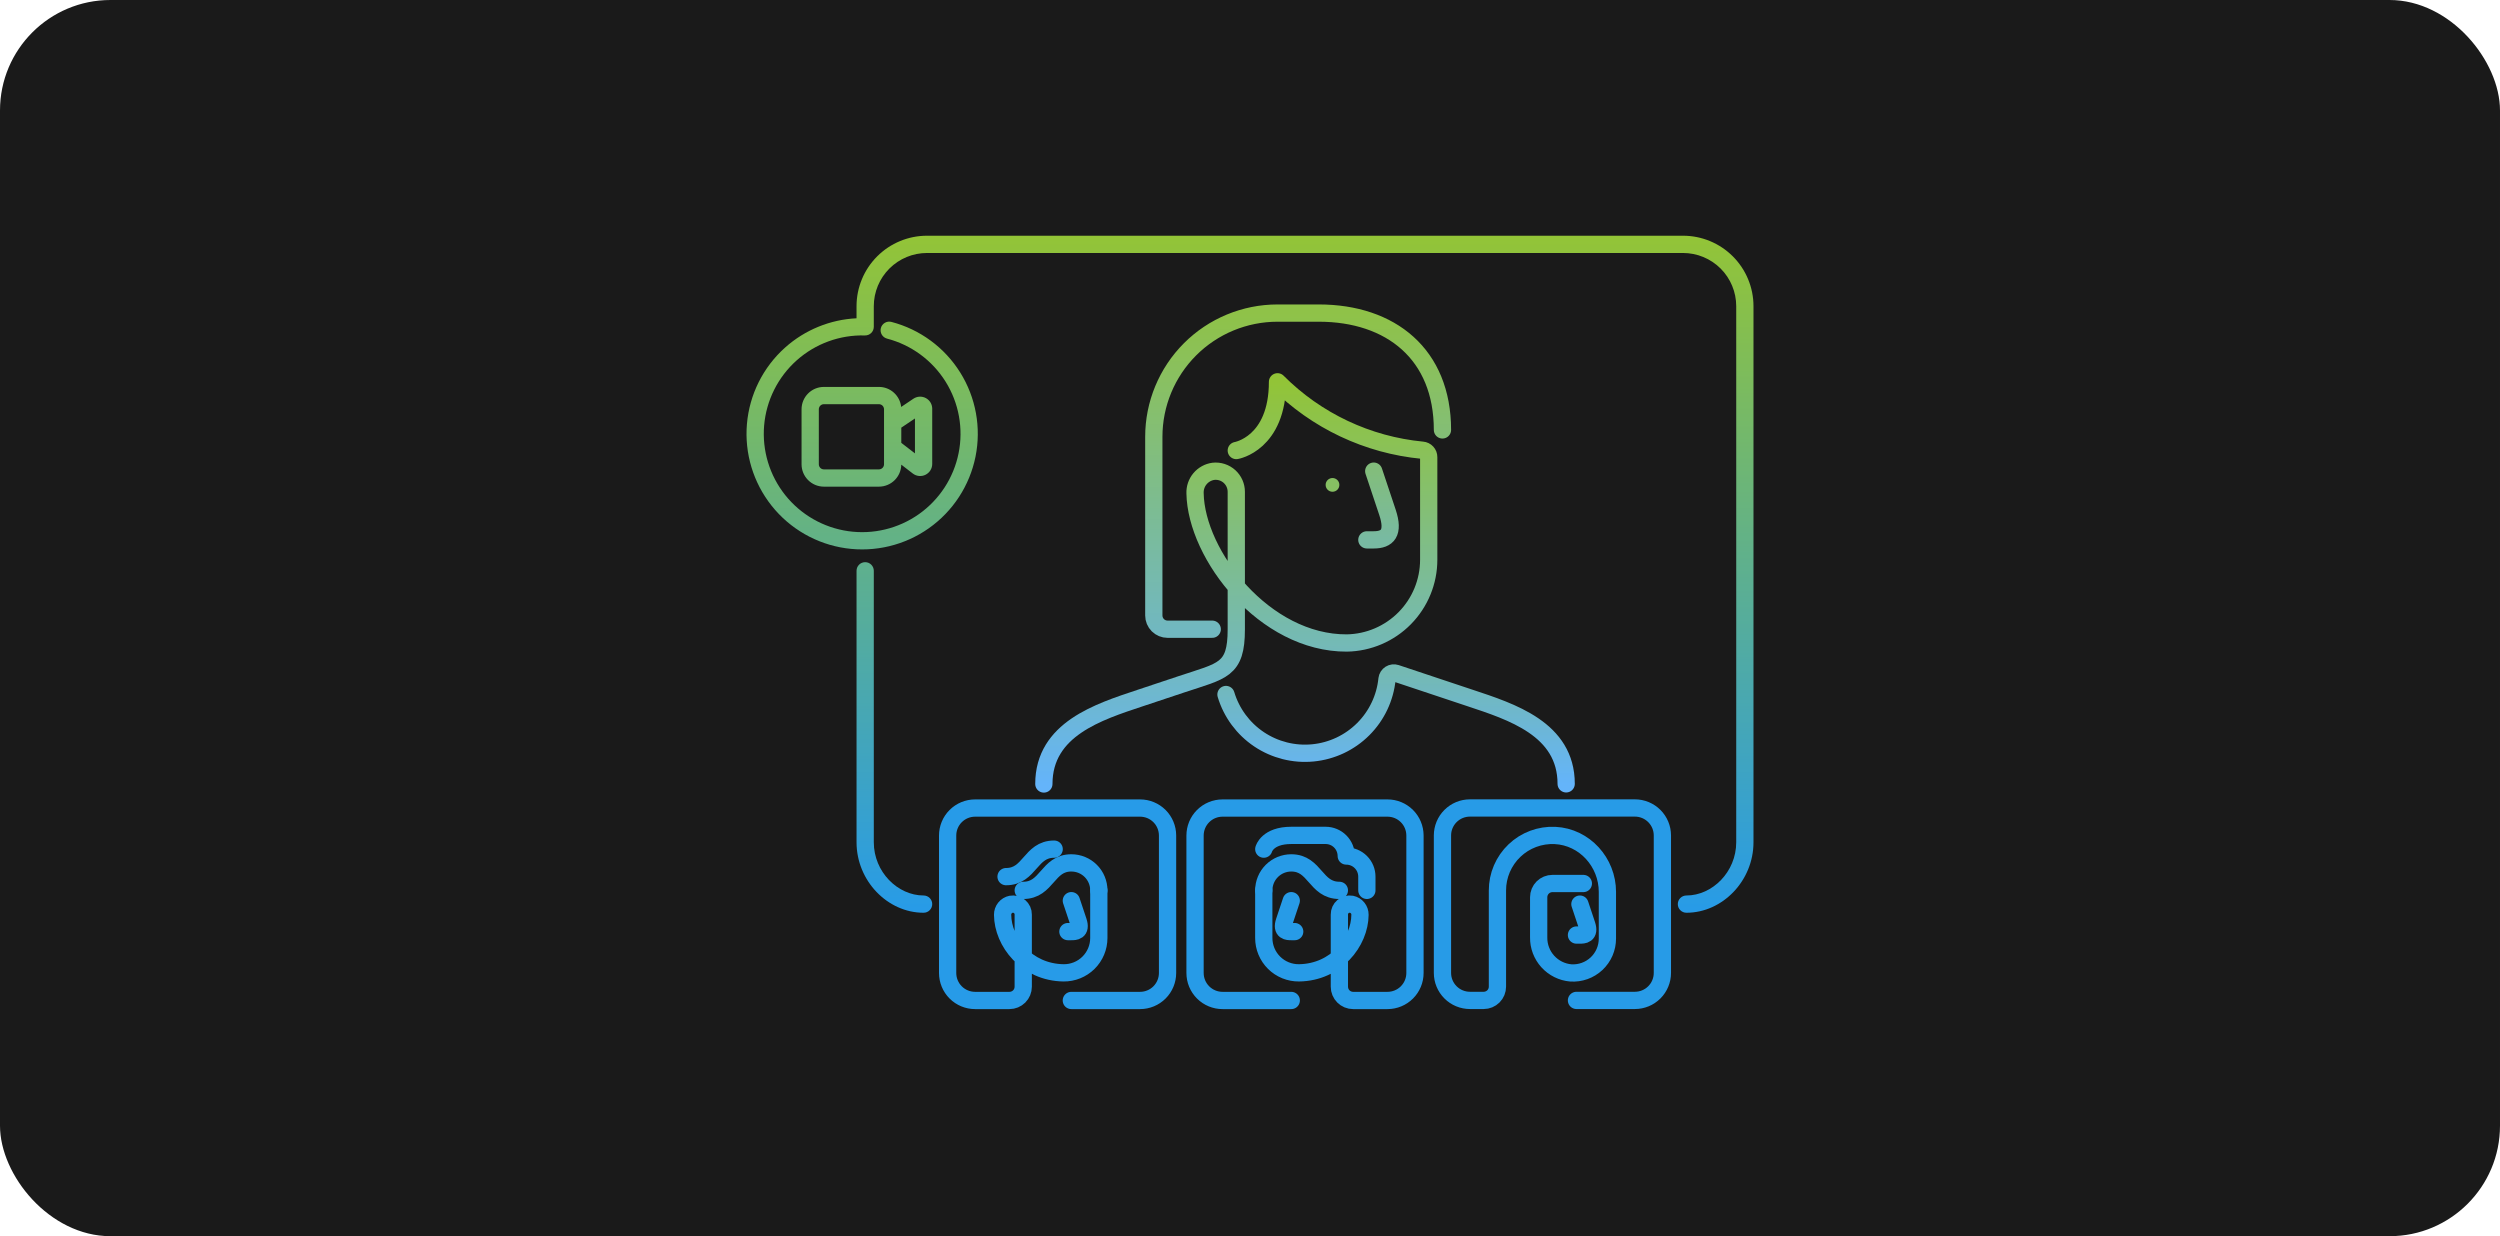 <svg width="362" height="179" viewBox="0 0 362 179" fill="none" xmlns="http://www.w3.org/2000/svg">
<rect width="362" height="179" rx="16" fill="#1A1A1A"/>
<path fill-rule="evenodd" clip-rule="evenodd" d="M128.783 38.889C130.228 37.444 132.188 36.632 134.232 36.632H243.698C245.742 36.632 247.702 37.444 249.148 38.889C250.593 40.334 251.405 42.294 251.405 44.338V121.96C251.405 126.265 247.935 129.666 244.196 129.666C243.506 129.666 242.946 130.226 242.946 130.916C242.946 131.606 243.506 132.166 244.196 132.166C249.413 132.166 253.905 127.547 253.905 121.96V44.338C253.905 41.631 252.829 39.035 250.915 37.121C249.001 35.207 246.405 34.132 243.698 34.132H134.232C131.525 34.132 128.929 35.207 127.015 37.121C125.101 39.035 124.026 41.631 124.026 44.338V46.087C120.21 46.273 116.557 47.76 113.688 50.322C110.499 53.169 108.519 57.13 108.156 61.39C107.793 65.651 109.074 69.889 111.736 73.236C114.398 76.582 118.239 78.784 122.472 79.388C126.705 79.993 131.009 78.955 134.502 76.488C137.994 74.021 140.41 70.311 141.255 66.119C142.099 61.927 141.308 57.571 139.043 53.944C136.779 50.317 133.212 47.693 129.075 46.612C128.407 46.437 127.724 46.837 127.549 47.505C127.375 48.173 127.775 48.856 128.443 49.031C131.962 49.951 134.996 52.182 136.923 55.268C138.849 58.353 139.522 62.059 138.804 65.625C138.086 69.191 136.03 72.347 133.059 74.446C130.088 76.545 126.427 77.428 122.826 76.913C119.225 76.399 115.957 74.526 113.692 71.679C111.428 68.832 110.338 65.227 110.647 61.603C110.956 57.978 112.64 54.609 115.353 52.186C118.067 49.764 121.604 48.471 125.241 48.573C125.578 48.583 125.905 48.455 126.147 48.22C126.389 47.985 126.526 47.661 126.526 47.324V44.338C126.526 42.294 127.338 40.334 128.783 38.889ZM126.527 82.652C126.527 81.961 125.967 81.402 125.277 81.402C124.587 81.402 124.027 81.961 124.027 82.652V121.96C124.027 127.547 128.519 132.166 133.736 132.166C134.426 132.166 134.986 131.607 134.986 130.916C134.986 130.226 134.426 129.666 133.736 129.666C129.996 129.666 126.527 126.265 126.527 121.96V82.652ZM133.159 57.438C133.474 57.424 133.786 57.495 134.064 57.643C134.341 57.792 134.573 58.013 134.736 58.282C134.898 58.552 134.985 58.86 134.986 59.175L134.986 59.181L134.986 67.182L134.986 67.185C134.985 67.511 134.893 67.831 134.721 68.107C134.548 68.384 134.301 68.606 134.008 68.75C133.716 68.894 133.389 68.953 133.064 68.92C132.74 68.888 132.431 68.765 132.173 68.566L132.172 68.565L130.506 67.281C130.477 69.045 129.038 70.467 127.266 70.467H119.305C117.515 70.467 116.065 69.016 116.065 67.227V59.266C116.065 57.476 117.515 56.025 119.305 56.025H127.266C128.941 56.025 130.318 57.295 130.489 58.925L132.268 57.73L132.277 57.724L132.277 57.724C132.54 57.551 132.845 57.452 133.159 57.438ZM132.486 60.595L130.508 61.923V64.125L132.486 65.651V60.595ZM118.565 59.266C118.565 58.857 118.896 58.525 119.305 58.525H127.266C127.675 58.525 128.007 58.857 128.007 59.266V67.227C128.007 67.636 127.675 67.967 127.266 67.967H119.305C118.896 67.967 118.565 67.636 118.565 67.227V59.266Z" fill="url(#paint0_linear_1241_30515)"/>
<path d="M159.11 128.926V135.827C159.109 136.494 158.977 137.155 158.719 137.77C158.461 138.386 158.084 138.944 157.609 139.413C157.135 139.882 156.572 140.252 155.953 140.501C155.334 140.751 154.672 140.875 154.005 140.868C148.631 140.798 145.208 136.389 145.178 132.459C145.173 132.101 145.293 131.754 145.518 131.476C145.742 131.198 146.057 131.007 146.407 130.936C146.624 130.897 146.847 130.907 147.059 130.964C147.272 131.021 147.47 131.125 147.638 131.268C147.805 131.41 147.94 131.589 148.031 131.789C148.122 131.99 148.167 132.208 148.163 132.429V142.878C148.163 143.406 147.954 143.912 147.58 144.285C147.207 144.658 146.701 144.868 146.173 144.868H141.197C140.142 144.868 139.129 144.449 138.383 143.702C137.636 142.956 137.217 141.943 137.217 140.887V120.984C137.217 119.929 137.636 118.916 138.383 118.17C139.129 117.423 140.142 117.004 141.197 117.004H165.081C166.137 117.004 167.149 117.423 167.896 118.17C168.642 118.916 169.062 119.929 169.062 120.984V140.887C169.062 141.943 168.642 142.956 167.896 143.702C167.149 144.449 166.137 144.868 165.081 144.868H155.129" stroke="#279BE8" stroke-width="2.5" stroke-linecap="round" stroke-linejoin="round"/>
<path d="M159.112 128.926C159.112 127.87 158.692 126.858 157.946 126.111C157.199 125.365 156.187 124.946 155.131 124.946C151.648 124.946 151.648 128.926 148.165 128.926" stroke="#279BE7" stroke-width="2.5" stroke-linecap="round" stroke-linejoin="round"/>
<path d="M155.13 130.418L156.126 133.403C156.623 134.896 155.628 134.896 155.13 134.896H154.633" stroke="#279BE7" stroke-width="2.5" stroke-linecap="round" stroke-linejoin="round"/>
<path d="M152.643 122.955C149.16 122.955 149.16 126.936 145.677 126.936" stroke="#279BE7" stroke-width="2.5" stroke-linecap="round" stroke-linejoin="round"/>
<path d="M182.995 128.926V135.827C182.996 136.494 183.128 137.155 183.386 137.77C183.644 138.386 184.021 138.944 184.495 139.413C184.97 139.882 185.533 140.252 186.152 140.501C186.771 140.751 187.433 140.875 188.1 140.868C193.474 140.798 196.897 136.389 196.927 132.459C196.932 132.101 196.812 131.754 196.587 131.476C196.363 131.198 196.048 131.007 195.698 130.936C195.481 130.897 195.258 130.907 195.046 130.964C194.833 131.021 194.635 131.125 194.467 131.268C194.3 131.41 194.165 131.589 194.074 131.789C193.983 131.99 193.938 132.208 193.942 132.429V142.878C193.942 143.406 194.151 143.912 194.525 144.285C194.898 144.658 195.404 144.868 195.932 144.868H200.908C201.963 144.868 202.976 144.449 203.722 143.702C204.469 142.956 204.888 141.943 204.888 140.887V120.984C204.888 119.929 204.469 118.916 203.722 118.17C202.976 117.423 201.963 117.004 200.908 117.004H177.024C175.968 117.004 174.956 117.423 174.209 118.17C173.463 118.916 173.043 119.929 173.043 120.984V140.887C173.043 141.943 173.463 142.956 174.209 143.702C174.956 144.449 175.968 144.868 177.024 144.868H186.976" stroke="#279BE7" stroke-width="2.5" stroke-linecap="round" stroke-linejoin="round"/>
<path d="M182.995 128.926C182.995 127.87 183.414 126.858 184.161 126.111C184.908 125.365 185.92 124.946 186.976 124.946C190.459 124.946 190.459 128.926 193.942 128.926" stroke="#279BE7" stroke-width="2.5" stroke-linecap="round" stroke-linejoin="round"/>
<path d="M186.975 130.418L185.98 133.403C185.482 134.896 186.477 134.896 186.975 134.896H187.473" stroke="#279BE7" stroke-width="2.5" stroke-linecap="round" stroke-linejoin="round"/>
<path d="M182.995 122.955C182.995 122.955 183.493 120.964 186.976 120.964H191.951C192.743 120.964 193.503 121.279 194.062 121.839C194.622 122.399 194.937 123.158 194.937 123.95C195.729 123.95 196.488 124.264 197.048 124.824C197.608 125.384 197.922 126.143 197.922 126.935V128.926" stroke="#279BE7" stroke-width="2.5" stroke-linecap="round" stroke-linejoin="round"/>
<path d="M228.771 130.916L229.766 133.902C230.264 135.394 229.269 135.394 228.771 135.394H228.273" stroke="#279BE7" stroke-width="2.5" stroke-linecap="round" stroke-linejoin="round"/>
<path d="M229.269 127.931H224.791C224.263 127.931 223.756 128.141 223.383 128.514C223.01 128.887 222.8 129.393 222.8 129.921V135.743C222.785 137.026 223.255 138.268 224.115 139.22C224.976 140.172 226.164 140.764 227.443 140.878C228.123 140.924 228.807 140.829 229.449 140.599C230.092 140.37 230.681 140.011 231.179 139.544C231.676 139.077 232.073 138.513 232.344 137.887C232.614 137.26 232.753 136.585 232.752 135.902V129.15C232.752 124.866 229.458 121.189 225.174 120.975C224.096 120.923 223.02 121.091 222.009 121.467C220.999 121.844 220.075 122.422 219.295 123.167C218.515 123.911 217.894 124.807 217.47 125.798C217.046 126.79 216.828 127.858 216.829 128.936V142.868C216.829 143.396 216.62 143.902 216.246 144.276C215.873 144.649 215.367 144.859 214.839 144.859H212.849C211.793 144.859 210.781 144.439 210.034 143.693C209.288 142.946 208.868 141.934 208.868 140.878V120.975C208.868 119.919 209.288 118.907 210.034 118.16C210.781 117.414 211.793 116.994 212.849 116.994H236.732C237.788 116.994 238.8 117.414 239.547 118.16C240.294 118.907 240.713 119.919 240.713 120.975V140.878C240.713 141.934 240.294 142.946 239.547 143.693C238.8 144.439 237.788 144.859 236.732 144.859H228.274" stroke="#279BE7" stroke-width="2.5" stroke-linecap="round" stroke-linejoin="round"/>
<path d="M198.917 68.221L200.907 74.192C201.902 77.178 200.907 78.173 198.917 78.173H197.921" stroke="url(#paint1_linear_1241_30515)" stroke-width="2.5" stroke-linecap="round" stroke-linejoin="round"/>
<path d="M192.946 71.207C193.495 71.207 193.941 70.762 193.941 70.212C193.941 69.663 193.495 69.217 192.946 69.217C192.396 69.217 191.951 69.663 191.951 70.212C191.951 70.762 192.396 71.207 192.946 71.207Z" fill="#87C063"/>
<path d="M179.014 65.237C179.014 65.237 184.985 64.242 184.985 55.286C190.61 60.93 198.03 64.434 205.963 65.192C206.213 65.213 206.446 65.326 206.615 65.511C206.785 65.695 206.879 65.937 206.878 66.188V81.075C206.871 84.234 205.625 87.263 203.407 89.513C201.19 91.763 198.179 93.053 195.021 93.106C183.134 93.166 173.202 80.393 173.043 71.427C173.012 70.658 173.269 69.905 173.764 69.316C174.259 68.727 174.957 68.344 175.72 68.243C176.137 68.199 176.559 68.244 176.958 68.375C177.356 68.505 177.723 68.718 178.034 69C178.344 69.282 178.592 69.626 178.761 70.01C178.93 70.393 179.016 70.809 179.014 71.228V91.131C179.014 97.102 177.024 97.102 171.053 99.092L165.082 101.082C159.111 103.073 151.15 105.561 151.15 113.522" stroke="url(#paint2_linear_1241_30515)" stroke-width="2.5" stroke-linecap="round" stroke-linejoin="round"/>
<path d="M175.531 91.111H169.063C168.535 91.111 168.028 90.901 167.655 90.528C167.282 90.154 167.072 89.648 167.072 89.12V63.246C167.072 58.496 168.96 53.94 172.319 50.58C175.678 47.221 180.234 45.334 184.985 45.334H190.956C201.405 45.334 208.868 51.305 208.868 62.251" stroke="url(#paint3_linear_1241_30515)" stroke-width="2.5" stroke-linecap="round" stroke-linejoin="round"/>
<path d="M177.521 100.564C178.316 103.213 180.005 105.503 182.301 107.045C184.596 108.587 187.355 109.284 190.108 109.018C192.86 108.752 195.435 107.539 197.392 105.586C199.35 103.634 200.569 101.062 200.842 98.31C200.861 98.164 200.912 98.025 200.991 97.901C201.071 97.777 201.177 97.672 201.301 97.594C201.426 97.516 201.566 97.467 201.712 97.449C201.858 97.432 202.006 97.447 202.146 97.494L212.849 101.062C218.82 103.052 226.781 105.54 226.781 113.501" stroke="url(#paint4_linear_1241_30515)" stroke-width="2.5" stroke-linecap="round" stroke-linejoin="round"/>
<defs>
<linearGradient id="paint0_linear_1241_30515" x1="181" y1="34.132" x2="181" y2="132.166" gradientUnits="userSpaceOnUse">
<stop stop-color="#93C437"/>
<stop offset="1" stop-color="#279BE8"/>
</linearGradient>
<linearGradient id="paint1_linear_1241_30515" x1="199.609" y1="68.221" x2="199.609" y2="78.173" gradientUnits="userSpaceOnUse">
<stop stop-color="#82BD7C"/>
<stop offset="1" stop-color="#78BAA2"/>
</linearGradient>
<linearGradient id="paint2_linear_1241_30515" x1="179.014" y1="55.286" x2="179.014" y2="113.522" gradientUnits="userSpaceOnUse">
<stop stop-color="#92C437"/>
<stop offset="1" stop-color="#64B4FA"/>
</linearGradient>
<linearGradient id="paint3_linear_1241_30515" x1="187.97" y1="45.334" x2="187.97" y2="91.111" gradientUnits="userSpaceOnUse">
<stop stop-color="#8FC248"/>
<stop offset="1" stop-color="#71B8C0"/>
</linearGradient>
<linearGradient id="paint4_linear_1241_30515" x1="202.151" y1="97.442" x2="202.151" y2="113.501" gradientUnits="userSpaceOnUse">
<stop stop-color="#74B9B3"/>
<stop offset="1" stop-color="#64B4FA"/>
</linearGradient>
</defs>
</svg>
